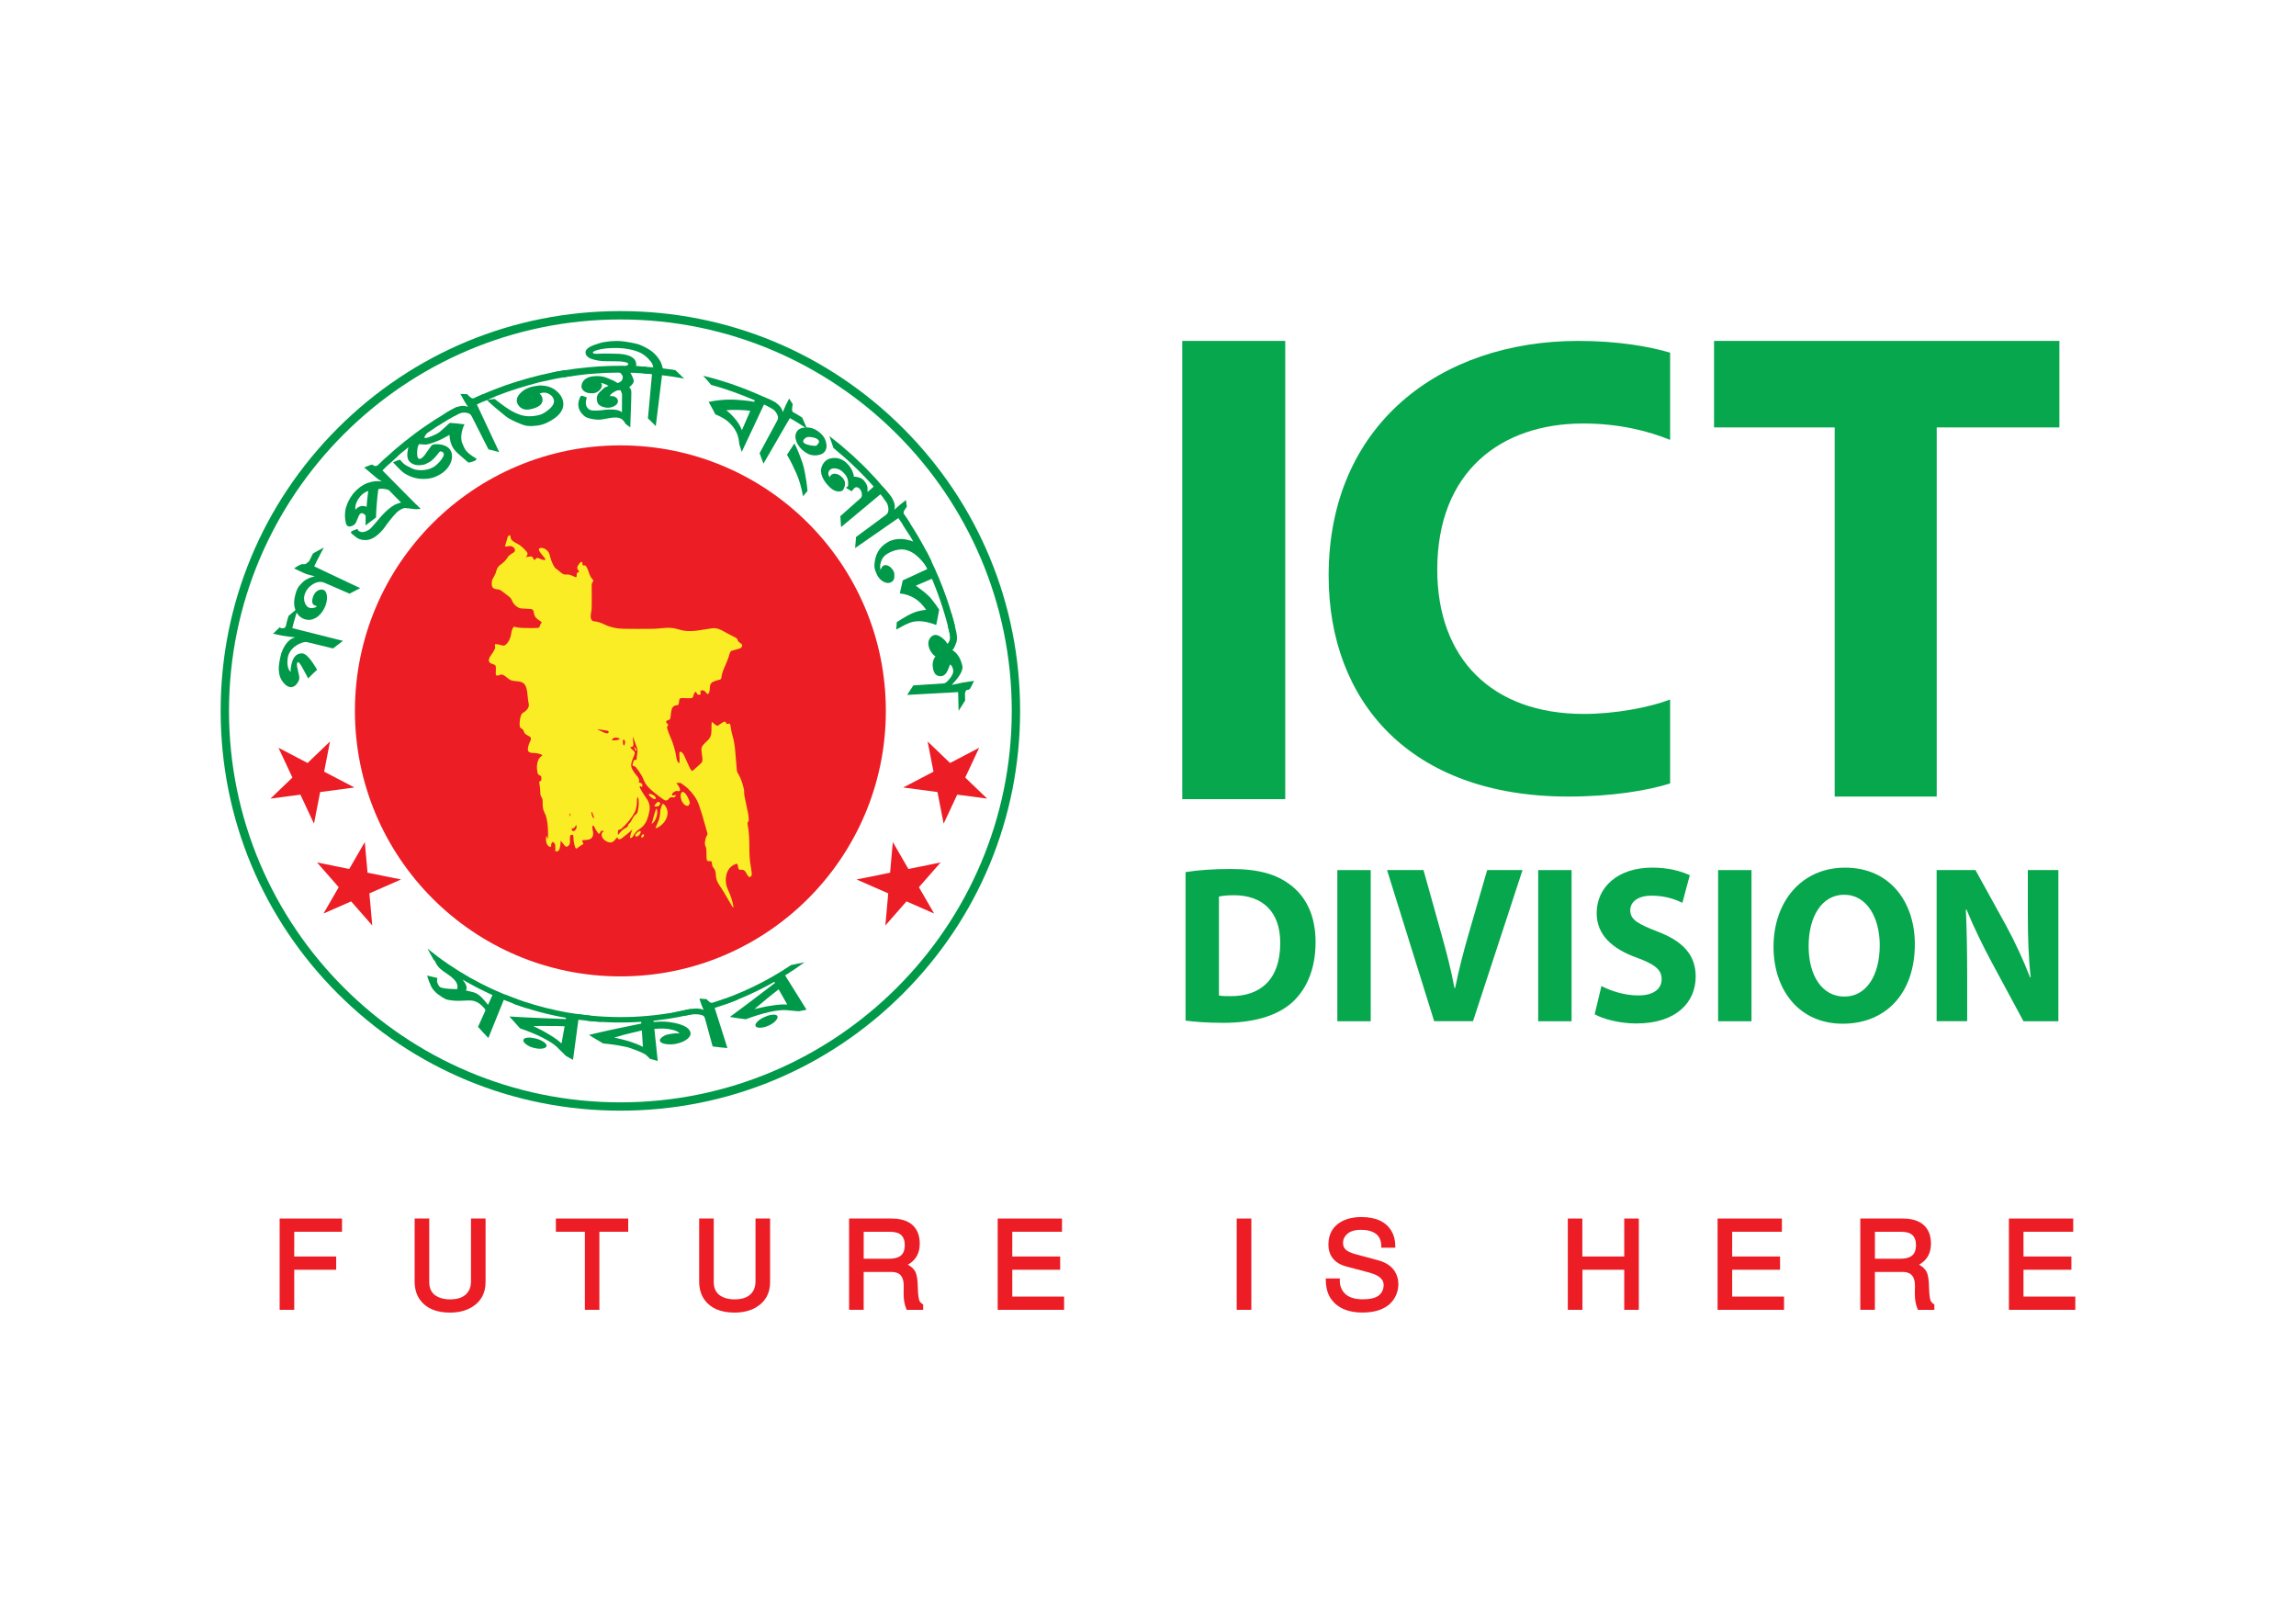<?xml version="1.0" encoding="utf-8"?>
<!-- Generator: Adobe Illustrator 24.2.3, SVG Export Plug-In . SVG Version: 6.00 Build 0)  -->
<svg version="1.1" id="Layer_1" xmlns="http://www.w3.org/2000/svg" xmlns:xlink="http://www.w3.org/1999/xlink" x="0px" y="0px"
	 viewBox="0 0 841.89 595.28" style="enable-background:new 0 0 841.89 595.28;" xml:space="preserve">
<style type="text/css">
	.st0{fill:#009949;}
	.st1{fill:#EC1D25;}
	.st2{fill:none;stroke:#FAED25;stroke-width:2.062;stroke-miterlimit:10;}
	.st3{fill:#FAED25;}
	.st4{fill:#07A74D;}
</style>
<g>
	<g>
		<g>
			<g>
				<path class="st0" d="M227.48,407.19c-39.15,0-75.95-15.25-103.64-42.93c-27.68-27.68-42.93-64.49-42.93-103.64
					c0-39.15,15.25-75.95,42.93-103.64c27.68-27.68,64.49-42.93,103.64-42.93s75.95,15.25,103.64,42.93
					c27.68,27.68,42.93,64.49,42.93,103.64s-15.25,75.95-42.93,103.64C303.43,391.94,266.63,407.19,227.48,407.19z M227.48,117.12
					c-79.13,0-143.51,64.38-143.51,143.51c0,79.13,64.38,143.51,143.51,143.51s143.51-64.38,143.51-143.51
					C370.99,181.49,306.61,117.12,227.48,117.12z"/>
			</g>
		</g>
		<g>
			<circle class="st1" cx="227.48" cy="260.62" r="97.34"/>
		</g>
		<g>
			<path class="st2" d="M152.14,353.42"/>
		</g>
		<g>
			<g>
				<path class="st0" d="M193.14,369.62l-3.68-3.35c-11.84-4.26-22.96-10.55-32.73-18.5l2.2,3.95c0.18,0.23,0.37,0.46,0.56,0.67
					c0.43,1.03,1.03,1.91,1.77,2.63c0.21,0.2,0.58,0.5,1.1,0.91c0.54,0.39,1.24,0.87,2.1,1.46c0.66,0.45,1.22,0.89,1.67,1.34
					c0.46,0.44,0.84,0.85,1.1,1.29c0.53,0.86,0.66,1.73,0.38,2.62c-1.79-0.05-3.24-0.1-4.25-0.25c-1.02-0.14-1.65-0.29-1.88-0.44
					c-0.47-0.3-0.85-0.91-1.14-1.8c-0.14-0.53-0.12-1.05,0.08-1.59l-3.82-0.91c0.46,1.53,0.94,2.8,1.42,3.8
					c0.48,1,1.01,1.67,1.5,2.09c0.41,0.5,1.25,1.16,2.53,1.99c0.53,0.32,0.94,0.55,1.24,0.71c0.55,0.28,1.55,0.48,2.97,0.6
					c0.7,0.07,1.52,0.09,2.45,0.07c0.93-0.01,1.95-0.05,3.07-0.13c1.07-0.05,2.1,0.13,3.09,0.61c0.7,0.34,1.38,0.85,2.05,1.52
					c0.67,0.69,1.05,1.15,1.09,1.51l-2.73,6.04c1.23,1.35,2.48,2.77,3.79,4.1l5.65-14c1.39,0.53,2.77,1.09,4.17,1.6L193.14,369.62z
					 M178.95,368.4c-0.85-1.05-1.59-2-2.33-2.71c-0.73-0.72-1.44-1.24-2.12-1.57c-0.43-0.23-1.64-0.56-3.65-1l0.01-0.03
					c0.56-1.02,0.1-2.3-1.25-3.97l1.33,0.79c0.44,0.27,0.9,0.49,1.35,0.74l2.72,1.47c0.91,0.48,1.85,0.91,2.77,1.37
					c0.93,0.44,1.84,0.92,2.79,1.32L178.95,368.4z"/>
			</g>
			<g>
				<path class="st0" d="M220.67,374.65c-1.51-0.78-3-1.49-4.46-2.35c-5.37-0.5-10.69-1.45-15.92-2.76
					c-5.23-1.31-10.37-2.97-15.36-5l3.59,3.53c6.18,2.24,12.55,3.94,19.02,5.08l-0.08,0.45c-6.48-0.26-13.31-0.48-20.68-0.94
					c1.27,1.46,2.59,2.91,3.94,4.38c1.49,0.49,2.92,1.01,4.29,1.6c0.68,0.29,1.36,0.59,2.03,0.87c0.67,0.3,1.32,0.61,1.96,0.94
					c0.53,0.27,1.03,0.55,1.51,0.83c0.48,0.27,0.94,0.53,1.37,0.8c0.86,0.54,1.61,1.1,2.26,1.69c0.11,0.09,0.43,0.42,0.99,1
					c0.56,0.58,1.36,1.35,2.42,2.38l2.56,1.4l1.98-14.7c1.42,0.18,2.85,0.32,4.28,0.48c0.36,0.04,0.71,0.08,1.07,0.11l1.07,0.07
					L220.67,374.65z M199.29,384.34c0.9-0.23,1.27-0.67,1.09-1.22c-0.15-0.43-0.61-0.9-1.39-1.36c-0.77-0.46-1.64-0.81-2.61-1.05
					c-1.11-0.25-2.09-0.39-2.96-0.29c-0.87,0.09-1.38,0.36-1.5,0.8c-0.13,0.46,0.17,0.99,0.94,1.6c0.38,0.3,0.83,0.58,1.34,0.82
					c0.51,0.25,1.09,0.42,1.73,0.58C197.26,384.53,198.38,384.58,199.29,384.34z M205.9,382.55c-1.16-1.08-2.61-2.14-4.34-3.16
					c-0.87-0.5-1.79-1.08-2.79-1.6c-0.5-0.27-1.02-0.53-1.55-0.8c-0.27-0.13-0.54-0.26-0.82-0.39c-0.27-0.14-0.55-0.28-0.83-0.43
					c0.96,0.02,1.94-0.03,2.9-0.04c0.96-0.01,1.92,0,2.87,0.02c1.91,0,3.81,0.01,5.69,0.1L205.9,382.55z"/>
			</g>
			<g>
				<path class="st0" d="M246.32,378.98c-0.68,0.1-1.45,0.26-2.3,0.5c-1.43,0.73-2.13,1.39-2.06,2.01c0.07,0.55,0.66,0.97,1.78,1.2
					c1.13,0.24,2.38,0.27,3.74,0.07c1.92-0.35,3.42-0.96,4.5-1.81c0.99-0.81,1.38-1.62,1.21-2.4c-0.08-0.37-0.28-0.75-0.6-1.15
					c-0.88-1.01-2.55-1.8-4.96-2.32c-1.3-0.25-2.61-0.47-3.93-0.53c-0.66-0.03-1.32-0.03-1.99,0c-0.67,0.02-1.35,0.05-2.03,0.12
					l-0.05-0.45c6.14-0.65,12.23-1.8,18.19-3.43c-1.64-0.26-3.24-0.48-4.85-0.83c-6.82,1.58-13.79,2.53-20.8,2.83
					c-7.01,0.27-14.04-0.08-20.97-1.09c1.4,0.92,2.85,1.7,4.32,2.55c6.5,0.67,13.07,0.8,19.59,0.37l0.04,0.63
					c-6.84,1.4-13.2,2.69-19.18,4.17c0.84,0.57,1.7,1.06,2.57,1.58l2.63,1.55c0.77,0.1,1.52,0.15,2.27,0.24
					c0.74,0.08,1.47,0.18,2.18,0.29c0.71,0.11,1.42,0.25,2.1,0.37c0.69,0.12,1.36,0.25,2.03,0.4c1.14,0.27,2.53,0.82,4.19,1.46
					c1.27,0.49,2.2,0.93,2.76,1.32c0.26,0.19,0.81,0.74,1.66,1.57l2.82,0.78l-1.24-11.75c0.6-0.07,1.19-0.11,1.76-0.12
					c0.57-0.03,1.13-0.04,1.67-0.02c1.09,0.04,2.12,0.18,3.1,0.44c1.48,0.34,2.38,0.79,2.67,1.37
					C248.36,378.74,247.42,378.83,246.32,378.98z M235.74,383.79c-0.66-0.35-1.38-0.68-2.15-0.99c-0.38-0.15-0.78-0.29-1.19-0.44
					c-0.41-0.15-0.84-0.3-1.27-0.45c-1.75-0.58-3.71-1.02-5.89-1.53c1.11-0.3,1.94-0.52,2.5-0.69c0.56-0.18,0.85-0.27,0.87-0.28
					c0.91-0.25,1.93-0.5,3.05-0.75c1.13-0.24,2.35-0.59,3.69-0.88L235.74,383.79z"/>
			</g>
			<g>
				<path class="st0" d="M252.99,369.94c-0.75,0.12-1.65,0.3-2.72,0.56c-1.07,0.22-2.32,0.48-3.72,0.81l2.41,0.54
					c0.81,0.18,1.63,0.37,2.44,0.5c0.47-0.11,0.81-0.18,1.03-0.23c0.92-0.21,1.78-0.3,2.6-0.28c0.81-0.01,1.58,0.09,2.3,0.31
					c0.6,0.17,0.97,0.54,1.12,1.08l2.86,10.41c1.8,0.27,3.6,0.43,5.42,0.59l-4.67-14.71c1.46-0.43,2.89-0.96,4.32-1.47
					c1.44-0.48,2.85-1.08,4.26-1.64c-1.66-0.06-3.29-0.09-4.93-0.24l-2.26,0.8c-0.75,0.27-1.52,0.48-2.28,0.73
					c-0.34-0.07-0.6-0.14-0.8-0.2c-0.7-0.56-1.13-0.96-1.29-1.21c-0.86-0.03-1.74-0.13-2.6-0.21c0.42,1.54,0.93,2.92,1.54,4.14
					c-0.67-0.27-1.41-0.43-2.25-0.47c-0.42-0.02-0.86,0-1.32,0.03C253.99,369.81,253.5,369.86,252.99,369.94z"/>
			</g>
			<g>
				<path class="st0" d="M295.01,352.78c-1.67,0.35-3.3,0.71-4.94,1.02c-8.95,6.03-18.77,10.73-29.06,13.95
					c0.83,0.09,1.67,0.19,2.5,0.26l2.52,0.16c6.18-2.22,12.18-4.96,17.9-8.21l0.23,0.4c-5.15,3.93-10.57,8.1-16.53,12.45
					c0.96,0.16,1.93,0.35,2.9,0.48l2.93,0.38c1.48-0.52,2.9-1.06,4.33-1.49c0.71-0.22,1.43-0.4,2.13-0.6c0.7-0.2,1.4-0.38,2.1-0.54
					c2.33-0.5,4.33-0.8,6.07-0.73c0.14,0,0.6,0.05,1.4,0.14c0.8,0.09,1.91,0.18,3.39,0.3c0.95-0.18,1.91-0.35,2.87-0.56l-7.86-12.59
					l3.61-2.35L295.01,352.78z M284.71,373.86c0.54-0.77,0.55-1.31,0.06-1.64c-0.4-0.25-1.04-0.3-1.93-0.16
					c-0.89,0.14-1.78,0.44-2.67,0.87c-1.04,0.47-1.86,1.02-2.47,1.65c-0.61,0.64-0.83,1.17-0.65,1.58c0.19,0.44,0.76,0.64,1.74,0.62
					c0.97-0.03,2.07-0.3,3.27-0.87C283.28,375.32,284.17,374.63,284.71,373.86z M288.67,368.28c-1.59-0.1-3.37,0.02-5.36,0.34
					c-1.01,0.13-2.07,0.32-3.17,0.55c-0.55,0.12-1.12,0.25-1.7,0.38c-0.59,0.12-1.19,0.26-1.8,0.4c2.97-2.49,5.87-4.95,8.87-7.24
					L288.67,368.28z"/>
			</g>
		</g>
		<g>
			<g>
				<path class="st0" d="M102.38,243.15c-0.12,0.86-0.19,1.68-0.16,2.44c0.05,0.76,0.16,1.47,0.33,2.13c0.31,1.05,0.85,2,1.65,2.85
					c0.79,0.85,1.57,1.29,2.33,1.34c1.11,0.08,2.06-0.62,2.85-2.06c0.2-0.32,0.32-0.69,0.36-1.1c0.06-0.54-0.13-1.47-0.47-2.79
					c-0.31-1.32-0.45-2.12-0.41-2.4c0.08-0.58,0.24-0.85,0.48-0.82c0.33,0.05,0.93,0.91,1.8,2.52c0.46,0.88,0.84,1.6,1.17,2.17
					c0.32,0.57,0.55,1,0.69,1.28l1.6-1.61c0.55-0.53,1.12-1.05,1.68-1.56c-1.13-1.94-2.17-3.46-3.11-4.48
					c-0.9-1.02-1.73-1.54-2.49-1.54c-1.07,0.02-2,0.44-2.65,1.29c-0.66,0.85-1.11,2.13-1.35,3.81c-0.09,0.66-0.16,1.25-0.13,1.78
					c-1.05-1.18-1.36-2.92-1.04-5.19c0.08-0.49,0.2-0.99,0.42-1.48c0.23-0.49,0.52-0.97,0.88-1.44c0.65-0.85,1.6-1.6,2.84-2.21
					c1.24-0.61,2.24-0.82,2.98-0.66l9.5,2.31c1.2-0.96,2.44-1.88,3.64-2.78l-18.58-4.66l0.46-1.87c0.17-0.62,0.36-1.23,0.54-1.85
					l1.09-3.7c-1.15,0.95-2.3,1.92-3.46,2.91c-0.2,0.63-0.38,1.24-0.56,1.84c-0.14,0.61-0.28,1.21-0.42,1.8
					c-0.18,0.44-0.33,0.69-0.44,0.74c-0.84,0.32-1.44,0.25-1.82-0.22l-2.46,2.41c2.58,0.57,4.5,0.92,5.76,1.05
					c0.93,0.1,1.73,0.19,2.39,0.26c-1.54,0.39-2.75,1.39-3.77,2.96c-0.5,0.79-0.95,1.72-1.33,2.8
					C102.84,240.55,102.57,241.78,102.38,243.15z"/>
			</g>
			<g>
				<path class="st0" d="M115.3,222.79c-0.72,0.19-1.38,0.2-1.96,0c-0.63-0.21-1.15-0.81-1.56-1.82c-0.4-1.01-0.39-2.14,0.04-3.38
					c0.55-1.42,1.51-2.55,2.84-3.36c0.79-0.49,1.54-0.78,2.25-0.87c0.73-0.09,1.42,0.01,2.08,0.3l9.19,3.99
					c1.32-0.7,2.62-1.38,3.9-2.03l-16.86-7.97c0.51-1.19,1.14-2.32,1.72-3.48l0.89-1.73c0.29-0.58,0.59-1.15,0.92-1.71
					c-0.68,0.34-1.34,0.7-1.99,1.06l-1.98,1.11c-0.48,0.96-1,1.91-1.46,2.88c-0.6,0.52-1.02,0.85-1.27,0.97
					c-0.25,0.13-0.63,0.15-1.14,0.08c-0.3-0.02-0.86,0.19-1.68,0.64c-0.48,0.32-0.95,0.62-1.41,0.91c2.49,1.25,4.23,2.01,5.23,2.29
					c0.89,0.24,1.68,0.45,2.38,0.63c-1.9,0.39-3.34,1.12-4.4,2.09c-0.17,0.17-0.62,0.65-1.35,1.45c-0.36,0.48-0.72,1.09-0.99,1.85
					c-0.2,0.59-0.39,1.27-0.57,2.06c-0.23,1.06-0.31,2.05-0.23,2.98c0.07,0.93,0.36,1.81,0.76,2.6c0.74,1.42,1.82,2.31,3.21,2.72
					c1.37,0.4,2.71,0.19,4-0.57c0.72-0.41,1.3-0.98,1.89-1.67c0.57-0.69,1.07-1.53,1.49-2.52c0.25-0.58,0.42-1.16,0.52-1.75
					c0.11-0.59,0.17-1.17,0.14-1.77c-0.07-1.35-0.51-2.2-1.33-2.53c-0.29-0.12-0.62-0.14-1.01-0.08c-1.23,0.2-2.15,1.03-2.72,2.48
					c-0.65,1.86-0.42,2.99,0.68,3.36c0.2,0.07,0.43,0.15,0.67,0.23C116.02,222.51,115.71,222.69,115.3,222.79z"/>
			</g>
			<g>
				<path class="st0" d="M134.72,177.1c-1.03,0.36-1.92,0.91-2.79,1.55c-0.86,0.65-1.66,1.41-2.39,2.29
					c-1.34,1.74-2.25,3.54-2.74,5.33c-0.43,1.83-0.42,3.67,0.02,5.48c0.13,0.52,0.35,0.87,0.64,1.07c0.39,0.27,0.93,0.27,1.61,0
					c0.68-0.26,1.17-0.7,1.49-1.31c0.7-1.82,1.17-2.76,1.28-2.9c0.45-0.61,1.05-0.63,1.8-0.05c0.3,0.23,0.45,0.47,0.43,0.72
					c-0.01,1.14-0.06,2.24-0.01,3.38c0.6-0.52,1.26-1,1.9-1.49l1.91-1.45c0.02-1.73,0.17-3.41,0.3-5.15l0.23-2.62
					c0.08-0.88,0.21-1.73,0.32-2.6c0.99-0.33,2.27-0.24,3.83,0.3l6.53,6.67c0.88-0.11,1.63-0.25,2.32-0.37
					c0.69-0.12,1.28-0.25,1.78-0.4l-12.95-13.08c0.9-0.88,1.79-1.77,2.7-2.63l2.81-2.51c-1.44,0.2-2.89,0.42-4.37,0.65
					c-0.28,0.17-0.81,0.68-1.62,1.46c-0.49,0.48-0.87,0.85-1.13,1.11l-0.77,0.31c-0.36,0.05-0.78-0.1-1.25-0.47
					c-0.16-0.01-0.31-0.02-0.43-0.03c-0.9,0.31-1.75,0.67-2.62,1.03l4.88,4.13l1.59,1.01C138.32,176.23,136.55,176.42,134.72,177.1z
					 M130.31,186.85c-0.1-0.74,0-1.53,0.31-2.37c0.31-0.84,0.81-1.74,1.59-2.62c0.69-0.81,1.63-1.44,2.81-1.87
					c-0.23,1.98-0.47,3.89-0.61,5.82C132.93,185.16,131.56,185.51,130.31,186.85z"/>
			</g>
			<g>
				<path class="st0" d="M154.24,186.51c-1.05-1.07-1.9-1.73-2.56-1.99c-0.38-0.16-0.87-0.28-1.47-0.35
					c-0.6-0.07-1.32-0.09-2.13-0.03c-0.7-0.05-1.83,0.25-3.41,0.94c-0.42,0.25-0.83,0.51-1.24,0.79c-0.39,0.29-0.77,0.6-1.14,0.92
					c-0.75,0.64-1.46,1.34-2.14,2.08c-0.17,0.19-0.34,0.37-0.5,0.55c-0.15,0.18-0.3,0.36-0.45,0.54c-0.29,0.35-0.57,0.67-0.82,0.97
					c-0.51,0.6-0.96,1.12-1.34,1.54c-0.77,0.84-1.22,1.36-1.41,1.5c-1.66,1.17-3.03,1.42-4.07,0.71c-0.2-0.13-0.36-0.39-0.5-0.78
					c-1.4,0.51-2.18,0.85-2.28,1.03c-0.09,0.14-0.11,0.3-0.04,0.46c0.2,0.26,0.39,0.44,0.57,0.56c0.7,0.58,1.2,0.97,1.5,1.17
					c1.08,0.71,2.26,0.97,3.61,0.87c1.18-0.1,2.36-0.6,3.55-1.51c1.07-0.83,2.08-1.79,2.93-2.96c1.46-2.11,2.68-3.52,3.42-4.42
					c0.73-0.87,1.44-1.56,2.15-2.01c0.7-0.47,1.36-0.76,1.98-0.86c0.27-0.01,1.1,0.08,2.49,0.29
					C152.3,186.72,153.43,186.75,154.24,186.51z"/>
			</g>
			<g>
				<path class="st0" d="M159.1,162.94c-0.25,0-0.51,0.08-0.75,0.27c-0.17,0.18-0.47,0.59-0.91,1.21c-1.28,1.91-2.13,2.98-2.55,3.33
					c-0.71,0.58-1.24,0.64-1.6,0.2c-0.27-0.33-0.38-1.17-0.32-2.52c0.06-1.36,0.34-2.2,0.75-2.6c1.11,0.07,1.73,0.12,1.89,0.15
					c0.4,0.04,0.92-0.02,1.56-0.18c0.32-0.08,0.67-0.19,1.04-0.32c0.38-0.12,0.8-0.26,1.25-0.42c0.89-0.33,1.78-0.71,2.66-1.16
					c0.44-0.22,0.88-0.46,1.32-0.71c0.45-0.23,0.91-0.48,1.36-0.74c0.12,2.01,0.61,3.62,1.4,4.87c0.49,0.76,1.35,1.65,2.57,2.69
					c0.97,0.83,1.94,1.67,2.91,2.53c0.17,0.09,0.6,0.03,1.29-0.2c0.61-0.18,1.06-0.35,1.35-0.53c0.16-0.1,0.3-0.31,0.44-0.62
					c-2.1-1.21-3.52-2.33-4.22-3.5c-0.32-0.53-0.62-1.17-0.91-1.91c-0.44-0.81-0.6-1.96-0.44-3.45c0.16-1.36,0.54-2.61,1.15-3.76
					c-1.05-0.13-2.04-0.24-2.96-0.34c-0.92-0.1-1.74-0.13-2.51-0.17c-1.86,1.78-3.12,2.85-3.75,3.37c-0.67,0.51-1.67,1.02-3.02,1.55
					c-1.44,0.58-2.23,0.78-2.46,0.46c-0.04-0.06-0.03-0.17,0.03-0.33c0.33-0.58,0.62-1,0.87-1.27c4.87-3.41,10.01-6.42,15.3-9.11
					c-1.49-0.22-2.96-0.35-4.46-0.48l-2.01,1.1l-1,0.55l-0.98,0.59l-3.91,2.38c-2.54,1.7-5.1,3.36-7.52,5.23
					c-4.89,3.65-9.56,7.61-13.86,11.96c1.5-0.3,2.98-0.59,4.44-0.85c1.17-1.08,2.38-2.13,3.56-3.2l0.89-0.8l0.93-0.76l1.86-1.51
					c-0.07,0.31-0.14,0.54-0.19,0.7c-0.44,2.11-0.27,3.56,0.45,4.42c0.23,0.27,0.52,0.53,0.86,0.77c1.19,0.78,2.79,0.92,4.75,0.45
					c0.44-0.16,0.86-0.36,1.27-0.58c0.41-0.21,0.81-0.45,1.18-0.73c0.88-0.65,1.81-1.68,2.86-3.09c0.11-0.13,0.21-0.23,0.29-0.28
					c0.22-0.15,0.47-0.16,0.73-0.04c0.27,0.12,0.47,0.28,0.6,0.48c0.37,0.54,0.1,1.31-0.72,2.4c-0.6,0.83-1.33,1.6-2.19,2.29
					c-0.51,0.43-1.12,0.74-1.78,1.02c-0.66,0.27-1.41,0.46-2.26,0.56c-1.43,0.16-2.73,0.06-3.87-0.29
					c-0.44-0.15-1.28-0.56-2.54-1.23c-0.89-0.45-1.74-1.2-2.54-2.27c-0.34,0.05-1.19,0.36-2.57,0.95c1.06,1.16,2.02,2.16,2.89,3.01
					c0.87,0.85,1.99,1.55,3.35,2.12c1.43,0.6,2.8,0.92,4.11,0.96c1.51,0.08,2.94-0.04,4.23-0.43c0.65-0.19,1.27-0.45,1.87-0.77
					c0.62-0.29,1.21-0.65,1.79-1.08c1.26-0.93,2.15-2.07,2.77-3.31c0.61-1.27,0.78-2.52,0.52-3.75c-0.11-0.47-0.29-0.89-0.54-1.27
					c-0.74-1.13-2.1-1.84-4.15-2.06c-0.8-0.09-1.46-0.07-1.95,0.06L159.1,162.94z"/>
			</g>
			<g>
				<path class="st0" d="M167.17,149.38c-1.17,0.51-2.82,1.39-4.8,2.83c1.51,0.03,2.98,0.06,4.49,0.19c0.35-0.19,0.6-0.33,0.75-0.41
					c1.35-0.73,2.71-0.93,4.07-0.5c0.56,0.17,1,0.58,1.33,1.21l6.09,12.04c1.34,0.33,2.66,0.66,3.95,1.01l-8.2-17.47
					c1.1-0.57,2.26-1.02,3.4-1.52c1.14-0.48,2.27-1,3.43-1.45c-1.46-0.33-2.92-0.57-4.41-0.85c-1.24,0.54-2.5,1.05-3.7,1.66
					c-0.32-0.08-0.57-0.16-0.77-0.22c-0.79-0.65-1.3-1.11-1.52-1.4l-2.45-0.08c0.9,1.78,1.83,3.37,2.77,4.76
					c-0.66-0.28-1.38-0.43-2.11-0.39C168.75,148.84,167.97,149.04,167.17,149.38z"/>
			</g>
			<g>
				<path class="st0" d="M211.41,137.63l-2.15-1l-2.17-0.9c-5.86,0.89-11.63,2.34-17.29,4.07c-1.41,0.46-2.82,0.9-4.23,1.38
					l-4.16,1.56c-1.4,0.49-2.74,1.13-4.11,1.7l-2.04,0.88c-0.68,0.28-1.34,0.64-2.01,0.95c0.75,0.1,1.49,0.19,2.24,0.31l2.24,0.39
					c5.34-2.39,10.88-4.3,16.51-5.87l2.12-0.57c0.71-0.19,1.41-0.4,2.12-0.54l4.28-0.94c0.71-0.17,1.43-0.28,2.15-0.41l2.16-0.37
					l2.16-0.37C209.96,137.8,210.68,137.73,211.41,137.63z M206.48,147.21c-0.14-0.77-0.45-1.52-0.93-2.23
					c-0.96-1.36-2.12-2.3-3.5-2.9c-0.69-0.3-1.43-0.51-2.22-0.63c-0.79-0.11-1.64-0.18-2.51-0.06c-0.99,0.12-1.82,0.27-2.47,0.45
					c-0.87,0.24-1.66,0.55-2.36,0.94c-0.69,0.42-1.28,0.91-1.79,1.47c-1.1,1.18-1.44,2.33-1.07,3.45c0.09,0.27,0.24,0.56,0.45,0.87
					c0.57,0.79,1.29,1.29,2.16,1.5c0.44,0.1,0.91,0.13,1.42,0.09c0.51-0.05,1.06-0.16,1.67-0.32c2.78-0.75,3.95-2.07,3.53-3.95
					c-0.16-0.65-0.5-1.17-1.03-1.57c0.32-0.14,0.58-0.23,0.77-0.28c1.07-0.25,2.08-0.05,3.01,0.57c0.82,0.55,1.3,1.22,1.47,2.01
					c0.21,0.98-0.2,1.96-1.18,2.93c-1.38,1.29-2.72,2.21-4.12,2.58c-0.79,0.21-1.56,0.35-2.32,0.41c-0.76,0.08-1.49,0.11-2.23,0.04
					c-1.47-0.11-2.92-0.57-4.35-1.26c-1.22-0.56-2.53-1.35-3.94-2.35c-0.55-0.42-1.75-1.32-3.59-2.71l-2.83,0.4
					c0.94,0.91,1.97,1.84,3.1,2.8c0.56,0.48,1.15,0.96,1.76,1.46c0.61,0.5,1.25,1.02,1.9,1.55c0.86,0.73,2.19,1.47,3.96,2.26
					c0.62,0.28,1.16,0.5,1.63,0.69c0.48,0.2,0.88,0.34,1.21,0.44c0.97,0.29,2.05,0.4,3.24,0.33c1.19-0.1,2.31-0.2,3.33-0.49
					c0.8-0.22,1.6-0.54,2.39-0.97c0.8-0.41,1.62-0.88,2.44-1.48c1.18-0.86,2.03-1.83,2.53-2.82
					C206.53,149.44,206.69,148.36,206.48,147.21z"/>
			</g>
			<g>
				<path class="st0" d="M222.57,141.15c1.09,0.66,1.85,1.06,2.3,1.19l-0.05-0.07c0.33,0.21,0.83,0.39,1.5,0.54
					c0.34,0.08,0.71,0.15,1.13,0.22c0.42,0.08,0.88,0.17,1.39,0.25c1.4-0.99,2.16-1.53,2.23-1.62c0.84-0.67,1.29-1.33,1.31-2
					c0.01-0.38-0.22-1.06-0.72-2.05c-0.53-1.11-1.02-1.67-1.45-1.68l-0.02,0.71c3.41,0.02,6.81,0.33,10.2,0.6
					c-1.18-0.95-2.38-1.86-3.61-2.79c-11.43-0.89-22.96-0.1-34.22,2.09c1.46,0.55,2.92,1.17,4.34,1.77l2.43-0.41l2.45-0.3l2.45-0.3
					c0.41-0.05,0.82-0.1,1.23-0.14l1.23-0.09c1.64-0.11,3.28-0.25,4.93-0.35l4.93-0.12c0.54-0.01,0.89,0.07,1.07,0.27
					c0.5,0.56,0.74,1.02,0.74,1.37c-0.01,1.1-0.64,1.79-1.88,2.21c-0.63-0.48-1.88-1.11-3.81-1.87c-0.37-0.15-0.74-0.28-1.11-0.39
					c-0.38-0.1-0.75-0.17-1.14-0.22c-0.77-0.11-1.55-0.13-2.34-0.07c-2.8,0.17-4.41,1.33-4.81,3.19c-0.2,0.96,0.12,1.74,0.94,2.35
					c0.82,0.61,1.89,0.81,3.23,0.74c0.87-0.06,1.64-0.41,2.31-1.04c0.67-0.63,1-1.28,0.96-1.95c-0.02-0.31-0.14-0.59-0.36-0.83
					C220.98,140.47,221.73,140.73,222.57,141.15z"/>
			</g>
			<g>
				<path class="st0" d="M227.68,143.1c-0.1,0-0.08,0.15,0.05,0.46c0.24,0.48,0.35,0.82,0.35,1.01l-0.03,6.6
					c-0.16-0.12-0.27-0.21-0.33-0.26c-0.85-0.57-2.16-0.81-3.92-0.77c-0.29,0.01-0.76,0.02-1.43,0.03c-3.1,0.44-5.05,0.5-5.89,0.14
					c-0.97-0.38-1.52-1.15-1.65-2.32c-0.06-0.58,0.05-1.34,0.35-2.28l-1.58-0.59c-0.38-0.1-0.67,0.05-0.86,0.43
					c-0.58,1.24-0.79,2.38-0.65,3.42c0.17,1.25,0.85,2.38,1.98,3.39c0.61,0.6,1.6,1,2.96,1.22c1.21,0.27,2.35,0.35,3.46,0.22
					c0.23-0.03,0.55-0.08,0.95-0.16c0.4-0.08,0.9-0.18,1.48-0.27c1.05-0.19,1.87-0.29,2.45-0.31c1.33-0.04,2.35,0.25,3.02,0.93
					c0.49,0.58,0.84,1.08,1.08,1.49l1.64,1.22l0.35-10.3c0.07-2.09,0.05-3.26-0.08-3.5c-0.73-1.58-2.22-2.44-4.43-2.44
					c-1.52,0.04-2.52,0.24-2.99,0.61c-1.02,0.45-1.79,0.8-2.33,1.06c-1.11,0.99-1.79,1.64-2.07,1.97c-0.56,0.73-0.8,1.51-0.73,2.34
					c0.03,0.45,0.16,0.91,0.37,1.39c0.21,0.47,0.71,0.87,1.49,1.2c0.39,0.16,0.77,0.28,1.15,0.34c0.38,0.07,0.75,0.12,1.12,0.11
					c0.93-0.02,1.76-0.26,2.51-0.72c0.75-0.46,1.13-1.03,1.12-1.72c0-0.5-0.24-0.93-0.7-1.3c-0.47-0.37-1.07-0.54-1.8-0.53
					c-0.13,0-0.3,0.01-0.5,0.01c0.15-0.35,0.4-0.68,0.72-0.96c0.76-0.51,1.34-0.85,1.75-1.03c0.54-0.15,0.91-0.23,1.11-0.24
					l-0.05-0.03C227.3,143.01,227.49,143.05,227.68,143.1z"/>
			</g>
			<g>
				<path class="st0" d="M250.88,138.81c-1.06-1.03-2.14-2.07-3.25-3.12c-0.76-0.15-1.53-0.24-2.29-0.34l-2.3-0.29l-0.43-1.49
					c-0.27-0.85-0.84-1.83-1.73-2.93c-0.9-1.06-1.85-1.89-2.84-2.49c-0.9-0.55-1.75-1-2.56-1.37c-0.4-0.18-0.79-0.35-1.16-0.48
					c-0.37-0.12-0.74-0.23-1.08-0.31c-1.52-0.34-2.92-0.6-4.17-0.77c-0.63-0.09-1.22-0.17-1.78-0.2c-0.56-0.03-1.08-0.03-1.57-0.02
					c-1.35,0.03-2.69,0.16-4.01,0.38c-0.66,0.1-1.31,0.26-1.96,0.46c-0.65,0.19-1.29,0.4-1.93,0.64c-2.2,0.83-3.22,1.78-3.12,2.84
					c0.11,1.09,0.93,1.87,2.44,2.34c1.51,0.48,2.98,0.7,4.42,0.75c0.11,0.02,1.74,0.04,4.87,0.06c1.33-0.01,2.32,0.17,2.98,0.33
					c0.66,0.18,0.98,0.4,0.98,0.68c0,0.26-0.81,0.78-2.36,1.55l4.82,0.12c0.28-0.52,0.42-0.99,0.44-1.42
					c0.04-2.34-2.05-3.73-6.31-4.02l-0.68-0.02c-1.03-0.04-2.12-0.06-3.25-0.07c-0.57,0-1.14-0.01-1.73-0.01
					c-0.59,0-1.19,0.05-1.8,0.07c-1.39,0.08-2.1-0.05-2.13-0.38c-0.03-0.45,0.96-0.88,3-1.29c1.51-0.28,2.93-0.38,4.23-0.42
					c3.04-0.13,5.63,0.27,7.74,0.83c2.11,0.54,3.73,1.5,4.87,2.61c1.29,1.27,1.96,2.17,2.06,2.7l0.24,0.95l-3.73-0.28l-1.86-0.14
					l-1.87-0.05c0.68,0.44,1.35,0.86,2.01,1.31l1.96,1.4l3.04,0.23l-1.5,16.23c0.99,0.88,1.95,1.89,2.88,2.84l2.29-18.65
					c1.36,0.18,2.73,0.32,4.09,0.54L250.88,138.81z"/>
			</g>
			<g>
				<path class="st0" d="M286.7,151.59c-0.69-1.3-1.42-2.6-2.16-3.92c-8.49-4.3-17.47-7.68-26.73-9.92
					c1.03,1.07,2.01,2.24,2.97,3.37c5.47,1.45,10.78,3.45,15.99,5.65l-0.24,0.56c-0.32-0.06-0.66-0.13-0.99-0.2
					c-0.34-0.06-0.7-0.1-1.05-0.15c-0.72-0.09-1.47-0.17-2.24-0.24c-0.78-0.07-1.58-0.14-2.41-0.19c-0.82-0.07-1.71-0.04-2.6-0.05
					c-1.93,0.03-4.39,0.21-7.4,0.84l1.25,2.26l0.61,1.13l0.58,1.17c1.37,0.55,2.6,1.19,3.67,1.9c1.07,0.72,1.95,1.6,2.69,2.51
					c0.73,0.92,1.31,1.9,1.72,2.96c0.39,1.09,0.63,2.25,0.7,3.47c0.32,0.99,0.62,1.98,0.91,2.95l8.17-17.4
					c1.12,0.48,2.2,1.07,3.29,1.62L286.7,151.59z M272.04,157.71c-0.48-1.33-1.22-2.54-2.17-3.76c-0.48-0.61-1.01-1.21-1.6-1.81
					c-0.3-0.3-0.6-0.61-0.93-0.89c-0.33-0.28-0.67-0.55-1.03-0.83c1.6-0.18,3.1-0.17,4.57-0.13c0.73,0.02,1.46,0.06,2.16,0.11
					c0.35,0.03,0.71,0.05,1.05,0.09c0.34,0.05,0.68,0.11,1.01,0.16L272.04,157.71z"/>
			</g>
			<g>
				<path class="st0" d="M284.34,147.58c-0.54-0.34-1.23-0.73-2.06-1.13c-0.85-0.37-1.85-0.77-3-1.2c0.82,1.27,1.65,2.5,2.41,3.78
					c0.35,0.18,0.6,0.31,0.76,0.39c1.37,0.7,2.29,1.73,2.73,3.08c0.19,0.55,0.11,1.14-0.23,1.76l-6.42,11.87
					c0.5,1.28,0.96,2.58,1.41,3.85l9.68-16.69c2.18,1.19,4.23,2.58,6.33,3.91c-0.58-1.36-1.18-2.74-1.81-4.12
					c-1.12-0.75-2.32-1.39-3.49-2.07c-0.11-0.31-0.2-0.57-0.25-0.76c0.08-1.02,0.17-1.71,0.29-2.06c-0.44-0.69-0.87-1.39-1.33-2.07
					c-0.95,1.76-1.72,3.41-2.33,4.98C286.73,149.69,285.82,148.52,284.34,147.58z"/>
			</g>
			<g>
				<path class="st0" d="M300.23,166.8c0.97-0.21,1.68-0.6,2.14-1.18c0.74-0.94,0.9-2.16,0.46-3.69c-0.43-1.56-1.43-2.8-2.87-3.83
					c-0.68-0.48-1.39-0.85-2.13-1.09c-0.74-0.24-1.54-0.32-2.34-0.3c-1.62,0.05-2.71,0.57-3.31,1.52c-0.65,1.03-0.68,2.27-0.12,3.71
					c0.27,0.73,0.68,1.35,1.15,1.97c0.48,0.62,1.06,1.17,1.76,1.67c0.93,0.66,1.72,1.06,2.37,1.2
					C298.31,167,299.26,167.02,300.23,166.8z M294.45,181.92l1.64-1.93c-0.22-2.68-0.62-4.81-0.93-6.56
					c-0.33-1.74-0.64-3.03-0.93-3.79c-0.98-2.78-1.94-5.23-2.95-7.06l-2.71,4.15c0.37,0.64,0.72,1.24,1.04,1.83
					c0.3,0.61,0.6,1.19,0.88,1.74c0.55,1.11,1.02,2.11,1.42,3.01c0.21,0.44,0.38,0.88,0.54,1.3c0.16,0.41,0.3,0.8,0.43,1.17
					c0.25,0.73,0.45,1.35,0.59,1.87l0.54,2.12C294.16,180.48,294.3,181.21,294.45,181.92z M300.06,162.6
					c-0.33,0.44-0.59,0.7-0.77,0.78c-0.4,0.13-1.11,0.09-2.14-0.11c-1.02-0.2-1.74-0.44-2.16-0.74c-0.56-0.4-0.64-0.85-0.25-1.37
					c0.51-0.7,1.19-1.02,2.05-0.97c1.34,0.1,2.33,0.37,2.93,0.8C300.39,161.47,300.5,162,300.06,162.6z"/>
			</g>
			<g>
				<path class="st0" d="M327.39,187.04c-0.03-0.78-0.09-1.54-0.17-2.3l-0.22-2.3l-1.25-1.58l-0.62-0.79l-0.66-0.76l-2.64-3.04
					l-0.66-0.76l-0.69-0.73l-1.39-1.46l-1.39-1.46l-0.7-0.73l-0.73-0.7l-2.92-2.78l-0.73-0.69l-0.76-0.66l-1.52-1.32l-1.52-1.32
					l-0.76-0.66l-0.79-0.63l-3.17-2.49c0.53,1.47,1.03,2.93,1.52,4.37c5.28,4.31,10.22,9.04,14.75,14.14l-2.24,1.99
					c0-0.18-0.01-0.36-0.03-0.53c-0.01-0.37-0.01-0.77,0-1.2c-0.16-0.85-0.63-1.69-1.38-2.55c-0.4-0.45-0.97-0.8-1.71-1.04
					c-0.74-0.24-1.37-0.34-1.92-0.28l-0.04-0.48c-0.37-1.76-1.31-3.35-2.79-4.73c-1.43-1.22-2.99-1.78-4.64-1.66
					c-1.47,0.07-2.62,0.63-3.45,1.65c-0.32,0.39-0.57,0.8-0.77,1.25c-0.5,1.19-0.48,2.5,0.08,3.91c0.55,1.42,1.5,2.64,2.74,3.87
					c1.44,1.39,2.89,1.84,4.3,1.46c0.48-0.11,0.89-0.69,1.19-1.75c0.38-1.28,0.02-2.42-1.05-3.42c-0.69-0.66-1.42-1.05-2.2-1.18
					c-0.79-0.11-1.4,0.08-1.83,0.56c-0.19,0.21-0.32,0.46-0.4,0.74c-0.65-1.01-0.67-1.88-0.03-2.62c0.5-0.57,1.24-0.79,2.23-0.64
					c0.49,0.08,0.97,0.22,1.43,0.44c0.44,0.24,0.86,0.55,1.26,0.93c1,0.95,1.59,1.93,1.77,2.92c0.08,0.25,0.14,0.85,0.1,1.85
					c-0.04,0.47-0.35,0.77-0.91,0.9l2.22,1.35c0.65-0.94,1.17-1.44,1.58-1.5c0.49-0.03,0.93,0.14,1.29,0.53
					c0.46,0.49,0.76,1.09,0.84,1.85c0.08,0.75-0.05,1.27-0.38,1.57l-7.5,6.65c0.1,1.36,0.19,2.7,0.27,4.01l14.44-12.03
					c0.81,0.93,1.54,1.93,2.31,2.89l1.14,1.45C326.66,186.04,327.04,186.53,327.39,187.04z"/>
			</g>
			<g>
				<path class="st0" d="M327.04,182.55c-0.7-1.07-1.84-2.55-3.59-4.26c0.22,1.49,0.44,2.95,0.56,4.45
					c0.24,0.31,0.42,0.53,0.53,0.67c0.95,1.21,1.35,2.52,1.18,3.93c-0.08,0.59-0.4,1.09-0.98,1.51l-10.85,8.02
					c-0.1,1.38-0.21,2.74-0.34,4.07l15.85-11.01c0.36,0.51,0.73,1,1.07,1.52l1,1.57l2.01,3.13c0.04-1.48,0.07-2.97,0.09-4.49
					l-1.1-1.71l-1.17-1.66c0.03-0.33,0.06-0.59,0.09-0.79c0.51-0.89,0.88-1.47,1.13-1.74l-0.33-2.43c-1.61,1.19-3.01,2.37-4.23,3.53
					C328.33,185.45,327.98,184.03,327.04,182.55z"/>
			</g>
			<g>
				<path class="st0" d="M340.86,210.12c0.24-1.44,0.47-2.89,0.68-4.37c-3.03-6.22-6.56-12.2-10.53-17.86
					c0.06,1.52,0.12,3,0.08,4.53c1.29,2.02,2.61,4.01,3.77,6.1c-1.97-0.71-3.74-1.02-5.39-0.91c-1.63,0.1-3.07,0.56-4.34,1.37
					c-2.93,1.86-4.28,4.57-4.51,8.12c-0.03,0.57,0.05,1.16,0.22,1.78c0.09,0.31,0.21,0.63,0.35,0.95c0.13,0.33,0.28,0.67,0.46,1.02
					c0.54,1.06,1.3,1.86,2.29,2.4c1,0.54,1.88,0.64,2.72,0.24c0.47-0.22,0.82-0.55,1.04-0.97c0.21-0.42,0.28-0.94,0.22-1.55
					c0.09-0.51-0.03-1.07-0.34-1.67c-0.24-0.46-0.57-0.89-1.01-1.28c-0.58-0.5-1.12-0.77-1.63-0.83c-0.5-0.06-0.95,0.08-1.34,0.43
					c-0.18,0.17-0.37,0.52-0.59,1.05c-0.22,0.53-0.34,0.79-0.31,0.78c-0.11,0.06-0.23-0.09-0.42-0.41c0.54,0.59,0.84,0.8,0.96,0.6
					c-0.03-0.06-0.08-0.15-0.15-0.29c-0.42-0.83-0.51-1.81-0.16-3.03c0.28-1,0.7-1.8,1.26-2.39c0.32-0.34,0.76-0.68,1.32-1
					c1.27-0.75,2.61-1.23,4.03-1.43c1.37-0.21,2.77,0,4.2,0.66c0.73,0.32,1.42,0.78,2.11,1.34c0.7,0.57,1.4,1.24,2.1,2.03
					C339.07,206.76,339.99,208.32,340.86,210.12z"/>
			</g>
			<g>
				<path class="st0" d="M348.55,233.6c0.53-1.42,1.05-2.86,1.56-4.32c-2.43-9.51-6.01-18.72-10.56-27.42
					c-0.15,1.54-0.31,3.05-0.48,4.55c0.37,0.71,0.67,1.46,1.01,2.18l-9.06,4.19c-0.35,1.63-0.7,3.21-1.09,4.78
					c1.9,0.17,3.68,0.75,5.32,1.74c1.68,0.98,3.08,2.44,4.36,4.29c-1.37,0.1-2.72,0.37-4.05,0.82c-1.62,0.54-3.86,1.81-6.73,3.69
					c-0.02,0.9-0.13,1.81-0.22,2.71c2.44-1.32,3.78-2.04,4.04-2.08c0.47-0.24,0.96-0.44,1.46-0.59c2.37-0.72,5.4-0.48,9.18,1
					l0.56-2.81c0.17-0.94,0.39-1.91,0.51-2.85c-0.92-1.39-1.8-2.6-2.64-3.64c-0.21-0.26-0.42-0.51-0.62-0.74
					c-0.21-0.23-0.43-0.45-0.64-0.66c-0.42-0.42-0.84-0.8-1.24-1.13c-1.52-1.19-2.64-2.04-3.41-2.6l5.91-2.51
					C344.64,219.11,346.93,226.28,348.55,233.6z"/>
			</g>
			<g>
				<path class="st0" d="M351.5,260.62c0.8-1.25,1.6-2.52,2.4-3.82l-0.07-2.51c0.09-0.59,0.27-1.02,0.56-1.29
					c0.17-0.05,0.31-0.06,0.43-0.03c0.33-0.06,0.62-0.22,0.87-0.49c0.41-0.68,0.9-1.63,1.48-2.86l-4.17,0.62l-4.01,0.86l0.55-0.63
					c2.52-2.69,3.54-4.8,3.38-6.13c-0.03-0.25-0.15-0.7-0.34-1.33c-0.19-0.58-0.4-1.11-0.63-1.6c-0.25-0.48-0.52-0.92-0.81-1.3
					c-0.57-0.77-1.21-1.36-1.92-1.75c0.31-0.31,0.59-0.74,0.85-1.31c0.02-0.04,0.23-0.58,0.65-1.62c0.27-1.13,0.23-2.37-0.08-3.72
					l-0.39-1.69c-0.13-0.56-0.25-1.13-0.42-1.68l-0.95-3.34c-0.45,1.46-0.91,2.9-1.37,4.31c0.71,2.91,0.9,3.88,0.68,2.87
					c0.2,0.98,0.21,1.86,0.02,2.62c-0.28,0.57-0.52,1-0.76,1.3c-0.58-1-1.35-1.82-2.27-2.46c-1.02-0.73-1.88-1-2.59-0.83
					c-0.73,0.18-1.32,0.66-1.76,1.43c-0.44,0.77-0.54,1.67-0.3,2.7c0.17,0.71,0.44,1.43,0.93,2.13c0.48,0.71,0.98,1.22,1.53,1.54
					c-0.85,1.21-1.13,2.49-0.97,3.91c0.22,1.75,0.8,2.8,1.75,3.17c0.71,0.29,1.39,0.31,2.04,0.03c0.59-0.27,1.11-0.81,1.54-1.63
					c0.21-0.41,0.55-1.22,1-2.45c0.53,0.14,0.91,0.82,1.17,2.03c0.13,0.77-0.21,1.77-1.16,2.99c-0.96,1.22-1.7,1.82-2.22,1.87
					l-11.24,0.75c-0.76,1.19-1.51,2.35-2.27,3.48l18.7-1.02C351.41,256.06,351.43,258.34,351.5,260.62z"/>
			</g>
		</g>
		<g>
			<polygon class="st1" points="129.96,288.71 102.11,274.14 115.13,301.97 121.01,271.83 99.18,292.78 			"/>
		</g>
		<g>
			<polygon class="st1" points="147.05,322.43 116.25,316.19 136.5,339.3 133.76,308.71 118.62,334.91 			"/>
		</g>
		<g>
			<polygon class="st1" points="331.19,288.71 359.04,274.14 346.01,301.97 340.13,271.83 361.96,292.78 			"/>
		</g>
		<g>
			<polygon class="st1" points="314.09,322.43 344.9,316.19 324.64,339.3 327.38,308.71 342.52,334.91 			"/>
		</g>
		<g>
			<path class="st3" d="M249.08,279.73c0.04-0.42,0.11-0.83,0.1-1.25c0-0.76-0.08-1.52-0.07-2.28c0.01-0.63,0.34-0.8,0.83-0.42
				c0.33,0.26,0.63,0.61,0.81,0.99c0.69,1.45,1.33,2.92,2,4.38c0.19,0.41,0.44,0.79,0.68,1.18c0.16,0.26,0.39,0.37,0.65,0.15
				c1.04-0.92,2.11-1.8,3.08-2.79c0.54-0.56,0.43-1.38,0.34-2.13c-0.09-0.79-0.2-1.58-0.29-2.37c-0.1-0.88,0.14-1.65,0.79-2.27
				c0.46-0.44,0.88-0.93,1.36-1.36c1.08-0.95,1.53-2.16,1.51-3.59c-0.01-0.82,0-1.64,0.03-2.45c0.01-0.24,0.08-0.47,0.14-0.87
				c0.43,0.35,0.76,0.6,1.07,0.88c0.8,0.71,0.98,0.69,1.81,0.03c0.46-0.37,0.98-0.67,1.51-0.93c0.32-0.16,0.7-0.09,0.79,0.36
				c0.09,0.49,0.4,0.42,0.72,0.35c0.7-0.15,0.8-0.03,0.91,0.69c0.2,1.23,0.37,2.48,0.74,3.66c0.61,1.95,0.85,3.96,1.03,5.98
				c0.2,2.27,0.36,4.54,0.57,6.8c0.03,0.31,0.15,0.64,0.31,0.9c1.14,1.86,1.82,3.9,2.28,6.01c0.16,0.71,0.02,1.48,0.16,2.2
				c0.41,2.16,0.9,4.3,1.33,6.45c0.14,0.72,0.21,1.46,0.27,2.2c0.04,0.41,0.04,0.79-0.3,1.16c-0.17,0.18-0.14,0.62-0.09,0.92
				c0.57,2.94,0.61,5.93,0.63,8.91c0.01,2.22,0.12,4.44,0.55,6.63c0.17,0.88,0.25,1.78,0.34,2.68c0.02,0.2-0.1,0.44-0.21,0.63
				c-0.24,0.43-0.68,0.52-1.02,0.15c-0.3-0.32-0.56-0.71-0.75-1.11c-0.42-0.88-0.96-1.46-2.03-1.31c-0.57,0.08-0.86-0.22-1-0.84
				c-0.06-0.26-0.08-0.52-0.13-0.79c-0.11-0.6-0.28-0.69-0.84-0.47c-1.98,0.79-3.06,2.25-3.43,4.39c-0.32,1.85-0.05,3.51,0.74,5.18
				c0.88,1.83,1.53,3.75,1.88,5.76c0.02,0.11,0.03,0.22,0.04,0.34c0,0.07-0.03,0.13-0.07,0.33c-0.18-0.23-0.31-0.36-0.39-0.51
				c-0.93-1.58-1.83-3.17-2.77-4.74c-0.63-1.05-1.3-2.08-1.98-3.1c-0.76-1.14-1.21-2.38-1.24-3.77c-0.02-0.98-0.26-1.88-0.96-2.66
				c-0.3-0.34-0.43-0.91-0.46-1.39c-0.04-0.7-0.09-0.93-0.75-0.89c-1.11,0.06-1.18-0.34-1.23-1.29c-0.05-1.06,0-2.13-0.08-3.19
				c-0.03-0.46-0.32-0.89-0.43-1.34c-0.08-0.36-0.15-0.76-0.09-1.11c0.16-0.93,0.25-1.88,0.85-2.68c0.11-0.15,0.12-0.45,0.06-0.65
				c-0.63-2.28-1.27-4.55-1.93-6.81c-0.34-1.14-0.74-2.26-1.11-3.39c-0.8-2.45-2.32-4.4-4.1-6.16c-0.72-0.7-1.56-1.28-2.39-1.86
				c-0.52-0.36-1.12-0.25-1.84-0.13c0.3,0.38,0.56,0.63,0.73,0.93c0.24,0.42,0.5,0.85,0.6,1.31c0.13,0.62-0.23,0.87-0.82,0.66
				c-0.7-0.25-1.99,0.53-2.11,1.27c-0.06,0.37,0.2,0.37,0.41,0.35c0.34-0.04,0.68-0.13,1.04-0.2c-0.14,0.71-0.52,1-1.15,0.87
				c-0.59-0.12-1.1,0.04-1.45,0.51c-0.67,0.91-1.29,0.79-2.08,0.24c-1.14-0.8-2.23-1.65-3.31-2.52c-1.26-1.01-2.49-2.09-3.32-3.51
				c-0.52-0.89-0.82-1.92-1.34-2.8c-0.63-1.07-1.38-2.06-2.14-3.05c-0.16-0.21-0.57-0.22-0.85-0.36c-0.13-0.07-0.33-0.24-0.32-0.33
				c0.12-0.57,0.26-1.14,0.48-1.67c0.06-0.15,0.43-0.24,0.65-0.22c0.32,0.02,0.37-0.1,0.4-0.38c0.06-0.69,0.1-1.39,0.25-2.07
				c0.17-0.78,0.08-1.5-0.2-2.22c-0.44-1.16-0.86-2.34-1.29-3.51c-0.02-0.07-0.07-0.13-0.18-0.32c0.08,0.87,0.17,1.58,0.21,2.3
				c0.07,1.27,0.05,1.27-1.21,1.61c0.34,0.34,0.63,0.64,0.95,0.92c0.98,0.84,0.99,1.01,0.48,2.22c-0.39,0.93-0.82,1.89-0.97,2.87
				c-0.22,1.44,0.65,2.56,1.44,3.65c0.27,0.38,0.59,0.74,0.88,1.11c0.48,0.6,0.72,1.27,0.43,2.03c1.19,0.28,1.56,0.8,1.21,1.69
				c-0.26-0.09-0.52-0.17-0.78-0.26c-0.04,0.04-0.08,0.07-0.13,0.11c0.13,0.34,0.2,0.71,0.39,1.02c0.64,1.07,1.26,2.16,2,3.15
				c1.15,1.53,1.57,3.14,1.17,5.06c-0.42,2.02-0.95,3.94-2.44,5.44c-0.33,0.33-0.71,0.62-1.09,0.88c-0.92,0.61-1.7,1.34-2.21,2.36
				c-0.16,0.33-0.42,0.64-0.7,0.86c-0.36,0.29-0.72,0.11-0.63-0.34c0.15-0.77,0.44-1.51,0.68-2.26c0.04-0.14,0.14-0.26,0.14-0.44
				c-0.37,0.37-0.71,0.76-1.11,1.09c-0.93,0.77-1.89,1.52-2.85,2.27c-0.1,0.08-0.24,0.11-0.36,0.15c-0.66,0.24-0.85,0.15-1.14-0.65
				c-0.24,0.26-0.47,0.46-0.65,0.7c-0.8,1.08-1.57,1.43-2.57,1.13c-1.45-0.43-2.48-1.52-2.55-2.71c-0.04-0.64,0.28-1.07,0.9-1.32
				c-0.89-0.32-1.23-0.16-1.49,0.62c-0.14,0.41-0.45,0.39-0.64,0.15c-0.38-0.47-0.71-1-1.02-1.53c-0.2-0.34-0.33-0.72-0.53-1.06
				c-0.07-0.12-0.28-0.24-0.4-0.22c-0.1,0.02-0.22,0.24-0.23,0.38c-0.01,0.34,0.03,0.68,0.07,1.02c0.04,0.26,0.12,0.52,0.17,0.78
				c0.35,1.83-0.52,2.95-2.35,3.04c-0.41,0.02-0.82,0.06-1.22,0.11c-0.4,0.05-0.52,0.23-0.26,0.61c0.5,0.71,0.41,0.84-0.38,1.23
				c-0.49,0.24-0.95,0.58-1.36,0.95c-0.4,0.36-0.71,0.42-0.92-0.09c-0.28-0.71-0.44-1.47-0.57-2.23c-0.1-0.63-0.05-1.29-0.12-1.93
				c-0.03-0.22-0.25-0.59-0.35-0.58c-0.28,0.03-0.73,0.16-0.79,0.36c-0.15,0.46-0.17,0.99-0.13,1.48c0.06,0.81,0.13,1.59-0.53,2.22
				c-0.54,0.52-0.93,0.52-1.42-0.05c-0.46-0.55-0.88-1.12-1.41-1.8c-0.08,0.73-0.11,1.34-0.21,1.95c-0.08,0.48-0.18,0.97-0.38,1.41
				c-0.26,0.56-0.88,0.72-1.4,0.5c0-0.75,0.03-1.46-0.02-2.18c-0.01-0.25-0.18-0.5-0.32-0.72c-0.17-0.27-0.42-0.61-0.76-0.38
				c-0.23,0.16-0.31,0.55-0.45,0.83c-0.01,0.03,0.02,0.07,0.02,0.11c-0.01,0.27-0.03,0.53-0.04,0.8c-0.32-0.1-0.72-0.11-0.96-0.32
				c-0.69-0.61-0.87-1.48-0.9-2.37c-0.01-0.47,0.03-0.95,0.17-1.46c0.14,0.36,0.27,0.71,0.41,1.07c0.04-0.01,0.08-0.01,0.12-0.02
				c0.01-0.06,0.04-0.13,0.04-0.19c0.07-2.51,0-5.02-0.57-7.47c-0.13-0.56-0.36-1.11-0.63-1.63c-0.54-1.04-0.77-2.12-0.75-3.29
				c0.01-0.55-0.02-1.1-0.07-1.65c-0.02-0.26-0.08-0.56-0.23-0.74c-0.66-0.79-0.56-1.72-0.6-2.65c-0.05-0.92-0.19-1.83-0.33-2.74
				c-0.04-0.29-0.13-0.48,0.24-0.61c0.52-0.18,0.54-0.69,0.52-1.14c-0.01-0.45-0.04-0.91-0.63-1.06c-0.57-0.15-0.75-0.69-0.84-1.18
				c-0.29-1.51-0.26-3.03,0.34-4.47c0.16-0.39,0.46-0.73,0.74-1.05c0.2-0.22,0.48-0.36,0.72-0.53c-0.04-0.1-0.07-0.19-0.11-0.29
				c-0.47-0.17-0.94-0.4-1.43-0.48c-0.78-0.14-1.58-0.21-2.38-0.25c-0.81-0.04-1.39-0.48-1.38-1.31c0.01-0.6,0.19-1.22,0.37-1.8
				c0.17-0.54,0.49-1.02,0.67-1.56c0.24-0.69,0.09-1.02-0.51-1.38c-0.37-0.22-0.77-0.39-1.12-0.63c-0.46-0.31-0.79-0.68-0.92-1.29
				c-0.08-0.35-0.44-0.71-0.77-0.89c-0.45-0.25-0.7-0.59-0.72-1.06c-0.05-1.41,0.07-2.81,0.62-4.13c0.12-0.28,0.4-0.54,0.67-0.68
				c0.75-0.4,1.35-0.96,1.78-1.68c0.32-0.54,0.36-1.1,0.21-1.78c-0.29-1.33-0.31-2.71-0.51-4.06c-0.11-0.76-0.28-1.53-0.58-2.23
				c-0.48-1.1-1.46-1.56-2.6-1.69c-0.87-0.1-1.75-0.15-2.59-0.37c-0.51-0.14-0.96-0.54-1.42-0.86c-0.38-0.27-0.73-0.6-1.11-0.86
				c-0.6-0.41-1.24-0.62-1.94-0.22c-0.14,0.08-0.32,0.11-0.48,0.14c-0.6,0.1-0.8-0.05-0.82-0.67c-0.01-0.63,0.02-1.25,0.05-1.88
				c0.05-1.05-0.17-1.37-1.14-1.64c-1.45-0.41-1.81-1.24-1.08-2.59c0.28-0.51,0.66-0.96,0.97-1.45c0.34-0.54,0.69-1.08,0.94-1.67
				c0.11-0.26,0.04-0.63-0.02-0.94c-0.11-0.55-0.02-0.73,0.53-0.66c0.7,0.09,1.4,0.24,2.07,0.45c0.59,0.19,1.05,0.06,1.47-0.36
				c1.17-1.17,1.72-2.61,1.93-4.25c0.08-0.64,0.33-1.27,0.6-1.87c0.08-0.18,0.49-0.39,0.67-0.33c1.71,0.51,3.47,0.41,5.22,0.47
				c0.97,0.03,1.94-0.01,2.91-0.04c0.81-0.03,0.96-0.24,1.14-1.02c0.08-0.34,0.38-0.62,0.64-1.03c-0.21-0.16-0.53-0.45-0.89-0.69
				c-0.7-0.48-1.42-0.95-1.75-1.78c-0.18-0.45-0.26-0.94-0.36-1.42c-0.13-0.65-0.43-0.98-1.08-1.02c-1.17-0.08-2.35-0.1-3.52-0.21
				c-1.34-0.13-2.88-1.57-3.33-2.87c-0.17-0.49-0.53-0.99-0.93-1.32c-1.05-0.88-2.15-1.68-3.26-2.48c-0.26-0.18-0.62-0.26-0.95-0.29
				c-2.06-0.19-2.5-0.78-2.23-3.14c0.06-0.54,0.5-1.03,0.74-1.55c0.3-0.64,0.69-1.27,0.83-1.95c0.21-1,0.68-1.77,1.46-2.34
				c1.1-0.81,2.11-1.65,2.8-2.89c0.28-0.51,0.9-0.82,1.37-1.23c0.04-0.03,0.11-0.04,0.15-0.07c0.5-0.33,1.17-0.55,1.09-1.35
				c-0.06-0.64-0.84-1.34-1.6-1.38c-0.53-0.02-1.06,0.11-1.59,0.17c-0.12,0.01-0.24,0.02-0.4,0.03c-0.01-0.11-0.04-0.19-0.02-0.25
				c0.31-1.09,0.63-2.18,0.95-3.27c0.03-0.11,0.07-0.23,0.15-0.3c0.17-0.16,0.37-0.28,0.55-0.42c0.13,0.19,0.37,0.39,0.37,0.58
				c-0.05,1.09,0.72,1.58,1.45,2.05c0.69,0.45,1.49,0.74,2.13,1.24c0.8,0.63,1.56,1.34,2.22,2.13c0.62,0.75,0.53,1.24-0.21,2.06
				c0.47-0.06,0.81-0.1,1.16-0.15c1.08-0.15,1.17-0.11,1.7,0.9c0.07,0.13,0.16,0.24,0.25,0.36c0.09-0.04,0.15-0.06,0.18-0.09
				c0.78-0.86,0.78-0.85,1.85-0.41c0.48,0.2,0.97,0.4,1.48,0.49c0.48,0.09,0.66-0.19,0.39-0.6c-0.32-0.48-0.74-0.89-1.1-1.35
				c-0.36-0.47-0.77-0.93-1.03-1.47c-0.29-0.59,0.03-1,0.67-1.02c1.39-0.04,2.79,1.05,3.14,2.43c0.41,1.62,0.93,3.2,1.82,4.62
				c0.21,0.34,0.61,0.57,0.93,0.83c0.38,0.31,0.79,0.58,1.14,0.91c0.71,0.66,1.42,1.13,2.5,0.95c0.56-0.09,1.19,0.22,1.78,0.37
				c0.21,0.06,0.41,0.18,0.61,0.29c1.03,0.55,1.19,0.48,1.18-0.68c0-0.54,0.32-0.82,0.95-0.9c-0.17-0.28-0.28-0.5-0.43-0.7
				c-0.35-0.45-0.44-0.94-0.17-1.43c0.28-0.49,0.59-0.97,0.97-1.37c0.36-0.39,0.67-0.26,0.77,0.27c0.04,0.18-0.02,0.41,0.06,0.56
				c0.08,0.14,0.32,0.34,0.42,0.3c0.48-0.17,0.79,0.07,0.98,0.43c0.32,0.59,0.63,1.21,0.82,1.85c0.31,1.03,0.68,2,1.44,2.79
				c0.31,0.32,0.38,0.65,0,1.03c-0.19,0.19-0.3,0.54-0.31,0.82c-0.03,1.08,0.01,2.16,0.01,3.24c0,1.82,0.03,3.65-0.03,5.47
				c-0.03,0.83-0.25,1.65-0.34,2.47c-0.04,0.37-0.01,0.76,0.04,1.13c0.08,0.63,0.53,1.18,1.09,1.21c1.5,0.09,2.85,0.65,4.2,1.29
				c2.09,0.99,4.33,1.42,6.61,1.46c3.62,0.05,7.24,0.06,10.86,0.01c1.62-0.02,3.23-0.25,4.85-0.35c1.56-0.09,3.08,0.09,4.58,0.57
				c2.34,0.75,4.73,0.75,7.13,0.39c1.69-0.26,3.38-0.55,5.07-0.79c1.7-0.25,3.16,0.41,4.59,1.26c1.25,0.74,2.57,1.35,3.86,2.03
				c0.48,0.25,0.91,0.5,1.05,1.15c0.07,0.34,0.46,0.66,0.78,0.89c0.35,0.25,0.81,0.42,0.82,0.92c0.01,0.52-0.32,0.92-0.77,1.09
				c-0.78,0.29-1.59,0.51-2.39,0.7c-1.15,0.27-1.2,0.45-1.54,1.62c-0.41,1.41-0.98,2.78-1.56,4.13c-0.57,1.32-1.17,2.62-1.32,4.09
				c-0.08,0.78-0.28,0.88-1.06,1.05c-0.65,0.14-1.28,0.38-1.9,0.63c-0.88,0.35-1.25,1.06-1.29,2.01c-0.03,0.64-0.1,1.29-0.25,1.91
				c-0.06,0.26-0.37,0.47-0.57,0.7c-0.2-0.2-0.45-0.37-0.59-0.6c-0.33-0.57-0.96-0.95-1.52-0.85c-0.46,0.08-0.67,0.32-0.51,0.79
				c0.13,0.39,0.15,0.71-0.34,0.83c-0.49,0.12-0.92-0.13-1.05-0.56c-0.06-0.19-0.18-0.35-0.27-0.53c-0.19,0.13-0.46,0.21-0.57,0.39
				c-0.17,0.28-0.27,0.62-0.35,0.95c-0.18,0.78-0.38,1-1.16,1.04c-0.54,0.03-1.08-0.02-1.62-0.03c-0.48-0.01-0.97-0.05-1.45-0.03
				c-0.8,0.04-0.96,0.22-1.03,1.03c-0.03,0.36-0.07,0.71-0.15,1.06c-0.08,0.34-0.31,0.53-0.68,0.55c-1.08,0.04-1.73,0.67-1.96,1.7
				c-0.19,0.87-0.28,1.76-0.37,2.64c-0.07,0.72-0.25,0.94-0.94,1.12c-0.25,0.07-0.6,0.28-0.65,0.49c-0.05,0.22,0.14,0.59,0.34,0.75
				c0.41,0.33,0.62,0.54,0.1,0.99c-0.16,0.14-0.13,0.63-0.04,0.91c0.29,0.9,0.59,1.8,0.98,2.66c1.12,2.5,1.93,5.08,2.34,7.8
				c0.11,0.75,0.3,1.52,0.82,2.12C248.93,279.73,249,279.73,249.08,279.73z M233.88,292.28c-0.05,0-0.1,0.01-0.15,0.01
				c-0.05,0.23-0.14,0.45-0.15,0.68c-0.05,0.7-0.01,1.42-0.12,2.1c-0.15,0.89-0.25,1.85-0.66,2.61c-1.28,2.34-2.96,4.36-4.94,6.13
				c-0.24,0.22-0.62,0.27-0.93,0.41c-0.1,0.05-0.26,0.13-0.27,0.21c-0.07,0.49-0.11,0.98-0.15,1.47c0.07,0.03,0.15,0.05,0.22,0.08
				c0.34-0.41,0.64-0.86,1.03-1.22c0.52-0.47,1.06-0.97,1.67-1.25c0.5-0.23,0.8-0.45,0.9-1.01c0.05-0.26,0.31-0.49,0.5-0.72
				c0.12-0.14,0.3-0.23,0.39-0.39c0.26-0.44,0.46-0.91,0.73-1.34c0.31-0.49,0.58-1.09,1.03-1.37c0.47-0.29,0.71-0.63,0.83-1.11
				c0.37-1.48,0.48-2.99,0.33-4.52C234.09,292.79,233.96,292.54,233.88,292.28z M219.06,267.35c-0.01,0.02-0.03,0.05-0.04,0.07
				c0.88,0.41,1.74,0.83,2.63,1.21c0.34,0.14,0.72,0.23,1.08,0.23c0.18,0,0.35-0.28,0.53-0.43c-0.17-0.18-0.31-0.5-0.51-0.53
				C221.53,267.67,220.3,267.52,219.06,267.35z M224.34,271.3c0.72,0.27,2.45,0.05,2.95-0.37
				C226.45,270.11,224.63,270.33,224.34,271.3z M209.6,303.68c0.04,0.8,0.36,1.14,0.83,0.98c0.78-0.26,1.23-1.4,0.85-2.21
				C210.82,303,210.65,303.94,209.6,303.68z M228.75,273.38c0.51-0.46,0.59-1.67,0.18-2.08c-0.23-0.23-0.45-0.16-0.49,0.12
				C228.34,272.1,228.4,272.76,228.75,273.38z M217.1,297.68c-0.08,0.03-0.16,0.06-0.24,0.09c0.09,0.79,0.15,1.59,0.76,2.18
				c0.08-0.03,0.16-0.06,0.24-0.09C217.61,299.14,217.35,298.41,217.1,297.68z M208.92,298.14c0,0.4,0,0.79,0,1.19
				C209.23,298.94,209.41,298.55,208.92,298.14z"/>
			<path class="st3" d="M240.36,303.68c0.25-0.66,0.39-1.19,0.63-1.66c0.73-1.42,1.05-2.93,1.12-4.53c0.04-0.8,0.33-1.62,0.63-2.37
				c0.2-0.51,0.53-0.48,0.9-0.07c1.26,1.43,1.5,3.33,0.64,5.14c-0.7,1.47-1.82,2.53-3.23,3.28
				C240.9,303.55,240.72,303.57,240.36,303.68z"/>
			<path class="st3" d="M252.94,294.44c-0.19,0.33-0.3,0.79-0.58,0.94c-0.25,0.13-0.73,0.02-1.03-0.15
				c-1.27-0.72-2.07-2.88-1.64-4.28c0.19-0.64,0.64-0.82,1.14-0.46C251.73,291.11,252.83,293.27,252.94,294.44z"/>
			<path class="st3" d="M238.95,302.02c0.61-1.91,0.92-3.82,1.72-5.65C241.61,297.69,240.52,301.28,238.95,302.02z"/>
			<path class="st3" d="M237.9,291.11c0.77-0.21,2.26,0.53,2.51,1.23c0.13,0.37-0.02,0.64-0.36,0.64c-0.57,0-1.99-1.09-2.14-1.66
				C237.89,291.25,237.9,291.17,237.9,291.11z"/>
			<path class="st3" d="M242.11,294.72c-0.22,0.28-0.39,0.68-0.67,0.8c-0.4,0.17-0.88,0.14-1.33,0.17c-0.02,0-0.14-0.36-0.08-0.45
				c0.3-0.4,0.61-0.82,1-1.11C241.5,293.78,242,294.08,242.11,294.72z"/>
			<path class="st3" d="M234.82,304.64c0.04,0.12,0.19,0.33,0.14,0.47c-0.22,0.69-0.63,1.25-1.3,1.55
				c-0.38,0.18-0.75-0.08-0.72-0.48C232.99,305.65,234.13,304.62,234.82,304.64z"/>
			<path class="st3" d="M235.97,305.81c0.05,0.09,0.16,0.21,0.17,0.34c0.03,0.39-0.42,0.96-0.74,0.93c-0.1-0.01-0.25-0.2-0.26-0.32
				C235.1,306.37,235.55,305.81,235.97,305.81z"/>
			<path class="st3" d="M232.7,273.9c0.24,0.32,0.49,0.63,0.71,0.97c0.05,0.08-0.04,0.26-0.06,0.4c-0.11-0.05-0.28-0.06-0.32-0.15
				c-0.2-0.35-0.36-0.72-0.53-1.08C232.56,273.99,232.63,273.95,232.7,273.9z"/>
		</g>
	</g>
	<g>
		<rect x="433.51" y="124.98" class="st4" width="37.76" height="168"/>
		<path class="st4" d="M527.01,208.86c0-36.05,23.4-53.6,53.52-53.6c13.44,0,24.15,2.88,31.87,6.01v-31.98
			c-7.95-2.35-19.56-4.31-33.61-4.31c-50.79,0-91.61,30.77-91.61,86.05c0,46.15,29.87,81,87.88,81c16,0,29.07-2.22,37.34-4.8v-30.78
			c-7.47,2.88-20.16,5.29-31.62,5.29C546.93,261.74,527.01,241.31,527.01,208.86z"/>
		<polygon class="st4" points="628.5,124.98 628.5,156.7 672.74,156.7 672.74,292.03 710.15,292.03 710.15,156.7 755.13,156.7 
			755.13,124.98 		"/>
	</g>
	<g>
		<path class="st4" d="M434.72,319.73c4.48-0.74,10.32-1.15,16.47-1.15c10.24,0,16.88,1.89,22.08,5.92
			c5.6,4.28,9.12,11.1,9.12,20.89c0,10.61-3.76,17.92-8.96,22.45c-5.68,4.85-14.32,7.15-24.87,7.15c-6.32,0-10.8-0.41-13.84-0.82
			V319.73z M446.95,364.95c1.04,0.25,2.72,0.25,4.24,0.25c11.04,0.08,18.24-6.17,18.24-19.4c0.08-11.51-6.48-17.59-16.95-17.59
			c-2.72,0-4.48,0.25-5.52,0.49V364.95z"/>
		<path class="st4" d="M502.61,318.99v55.42h-12.24v-55.42H502.61z"/>
		<path class="st4" d="M525.88,374.4l-17.28-55.42h13.36l6.56,23.43c1.84,6.58,3.52,12.91,4.8,19.81h0.24
			c1.36-6.66,3.04-13.24,4.88-19.57l6.88-23.68h12.96l-18.16,55.42H525.88z"/>
		<path class="st4" d="M576.26,318.99v55.42h-12.24v-55.42H576.26z"/>
		<path class="st4" d="M587.21,361.49c3.28,1.73,8.32,3.45,13.52,3.45c5.6,0,8.56-2.38,8.56-6c0-3.45-2.56-5.43-9.04-7.81
			c-8.96-3.21-14.79-8.3-14.79-16.36c0-9.46,7.68-16.69,20.39-16.69c6.08,0,10.56,1.31,13.76,2.8l-2.72,10.11
			c-2.16-1.07-6-2.63-11.28-2.63c-5.28,0-7.84,2.47-7.84,5.35c0,3.53,3.04,5.1,10,7.81c9.52,3.62,14,8.72,14,16.52
			c0,9.29-6.96,17.18-21.76,17.18c-6.16,0-12.24-1.64-15.28-3.37L587.21,361.49z"/>
		<path class="st4" d="M642.23,318.99v55.42h-12.24v-55.42H642.23z"/>
		<path class="st4" d="M702.13,346.12c0,18.17-10.72,29.19-26.47,29.19c-16,0-25.35-12.41-25.35-28.2
			c0-16.61,10.32-29.02,26.23-29.02C693.09,318.08,702.13,330.83,702.13,346.12z M663.18,346.86c0,10.85,4.96,18.5,13.12,18.5
			c8.24,0,12.96-8.06,12.96-18.83c0-9.95-4.64-18.5-13.04-18.5C667.98,328.03,663.18,336.09,663.18,346.86z"/>
		<path class="st4" d="M710.12,374.4v-55.42h14.24l11.2,20.31c3.2,5.84,6.4,12.74,8.8,18.99h0.24c-0.8-7.32-1.04-14.8-1.04-23.1
			v-16.2h11.2v55.42h-12.8l-11.52-21.38c-3.2-5.92-6.72-13.07-9.36-19.57l-0.24,0.08c0.32,7.32,0.48,15.13,0.48,24.17v16.69H710.12z
			"/>
	</g>
	<g>
		<polygon class="st1" points="102.54,480.2 107.89,480.2 107.89,465.51 123.27,465.51 123.27,460.66 107.89,460.66 107.89,451.58 
			125.41,451.58 125.41,446.73 102.54,446.73 		"/>
		<path class="st1" d="M172.69,469.99c-0.03,1.24-0.29,2.32-0.78,3.19c-1.23,2.15-3.5,3.19-6.92,3.19c-2.21,0-4.06-0.53-5.5-1.56
			c-1.41-1.1-2.1-2.67-2.1-4.81v-23.27h-5.35v23.28c0.03,2.54,0.68,4.71,1.93,6.49c2.27,3.14,5.98,4.72,11.02,4.72
			c3.21,0,5.96-0.7,8.17-2.08c3.24-2.02,4.89-5.1,4.89-9.14v-23.27h-5.35V469.99z"/>
		<polygon class="st1" points="203.83,451.58 214.46,451.58 214.46,480.2 219.78,480.2 219.78,451.58 230.35,451.58 230.35,446.73 
			203.83,446.73 		"/>
		<path class="st1" d="M277.02,469.99c-0.03,1.24-0.29,2.32-0.78,3.19c-1.23,2.15-3.5,3.19-6.92,3.19c-2.21,0-4.06-0.53-5.5-1.56
			c-1.41-1.1-2.1-2.67-2.1-4.81v-23.27h-5.35v23.28c0.03,2.54,0.68,4.71,1.93,6.49c2.27,3.14,5.98,4.72,11.02,4.72
			c3.21,0,5.96-0.7,8.17-2.08c3.24-2.02,4.89-5.1,4.89-9.14v-23.27h-5.35V469.99z"/>
		<path class="st1" d="M337.29,477.2c-0.3-0.49-0.67-1.78-0.75-5.13c-0.03-2.64-0.3-4.5-0.84-5.7c-0.5-1.05-1.44-1.96-2.81-2.72
			c0.32-0.19,0.63-0.38,0.93-0.58c2.28-1.63,3.43-4.02,3.43-7.11c0-1.3-0.17-2.47-0.51-3.5c-1.3-3.8-4.63-5.73-9.91-5.73h-15.49
			v33.47h5.35v-13.89h9.99c0.62,0,1.17,0.05,1.64,0.16c2.06,0.44,3.06,2.07,3.06,4.97l-0.04,2.88c0,2.18,0.33,4.03,0.98,5.52
			l0.16,0.37h6.02v-1.95l-0.26-0.18C337.83,477.78,337.5,477.47,337.29,477.2z M316.69,451.58h9.35c1.98,0,3.41,0.36,4.25,1.08
			c0.99,0.84,1.47,2.11,1.47,3.88c0,0.6-0.06,1.13-0.18,1.61c-0.46,2.23-2.27,3.31-5.53,3.31h-9.35V451.58z"/>
		<polygon class="st1" points="371.18,465.51 388.74,465.51 388.74,460.66 371.18,460.66 371.18,451.58 389.41,451.58 
			389.41,446.73 365.83,446.73 365.83,480.2 390.18,480.2 390.18,475.35 371.18,475.35 		"/>
		<rect x="453.47" y="446.73" class="st1" width="5.37" height="33.47"/>
		<path class="st1" d="M505.4,462.06l-8.08-2.18c-1.16-0.3-2.1-0.64-2.81-1.01c-1.38-0.71-2.05-1.75-2.05-3.17
			c0-0.89,0.23-1.67,0.7-2.36c1.1-1.66,3.03-2.47,5.9-2.47c1.13,0,2.14,0.12,3.02,0.35c2.94,0.77,4.38,2.6,4.4,5.59l0,0.61h5.13
			v-0.61c0-2.05-0.45-3.86-1.33-5.38c-1.97-3.47-5.7-5.24-11.1-5.24c-2.78,0-5.19,0.53-7.16,1.58c-3.27,1.76-4.92,4.63-4.92,8.51
			c0.03,4.21,2.31,6.94,6.78,8.1l8.04,2.12c0.35,0.08,0.67,0.18,1.01,0.31c2.98,0.94,4.43,2.35,4.43,4.32l-0.04,0.5
			c-0.15,1.49-0.81,2.62-1.98,3.47c-1.22,0.83-3.1,1.25-5.59,1.25c-3.24,0-5.58-0.83-6.96-2.48c-1.06-1.27-1.56-2.76-1.52-4.54
			l0.01-0.63h-5.15l0.01,0.62c0.03,2.88,0.71,5.25,2.02,7.03c2.36,3.22,6.17,4.85,11.34,4.85c4.01,0,7.18-0.88,9.46-2.62l0.62-0.51
			c1.91-1.81,2.96-4.06,3.15-6.73v-0.63c0-0.88-0.12-1.72-0.35-2.5C511.49,465.16,509.15,463.08,505.4,462.06z"/>
		<polygon class="st1" points="595.57,460.66 580.21,460.66 580.21,446.73 574.88,446.73 574.88,480.2 580.25,480.2 580.25,465.51 
			595.57,465.51 595.57,480.2 600.92,480.2 600.92,446.73 595.57,446.73 		"/>
		<polygon class="st1" points="635.15,465.51 652.71,465.51 652.71,460.66 635.15,460.66 635.15,451.58 653.38,451.58 
			653.38,446.73 629.8,446.73 629.8,480.2 654.16,480.2 654.16,475.35 635.15,475.35 		"/>
		<path class="st1" d="M708.08,477.2c-0.3-0.49-0.67-1.78-0.75-5.13c-0.03-2.64-0.3-4.5-0.84-5.7c-0.5-1.05-1.44-1.96-2.81-2.72
			c0.32-0.19,0.63-0.38,0.93-0.58c2.28-1.63,3.43-4.02,3.43-7.11c0-1.3-0.17-2.47-0.51-3.5c-1.3-3.8-4.63-5.73-9.91-5.73h-15.49
			v33.47h5.35v-13.89h9.99c0.62,0,1.17,0.05,1.64,0.16c2.06,0.44,3.06,2.07,3.06,4.97l-0.04,2.88c0,2.18,0.33,4.03,0.98,5.52
			l0.16,0.37h6.02v-1.95l-0.26-0.18C708.62,477.78,708.29,477.47,708.08,477.2z M687.48,451.58h9.35c1.98,0,3.41,0.36,4.25,1.08
			c0.99,0.84,1.47,2.11,1.47,3.88c0,0.6-0.06,1.13-0.18,1.61c-0.46,2.23-2.27,3.31-5.53,3.31h-9.35V451.58z"/>
		<polygon class="st1" points="741.97,475.35 741.97,465.51 759.53,465.51 759.53,460.66 741.97,460.66 741.97,451.58 760.2,451.58 
			760.2,446.73 736.62,446.73 736.62,480.2 760.97,480.2 760.97,475.35 		"/>
	</g>
</g>
</svg>
